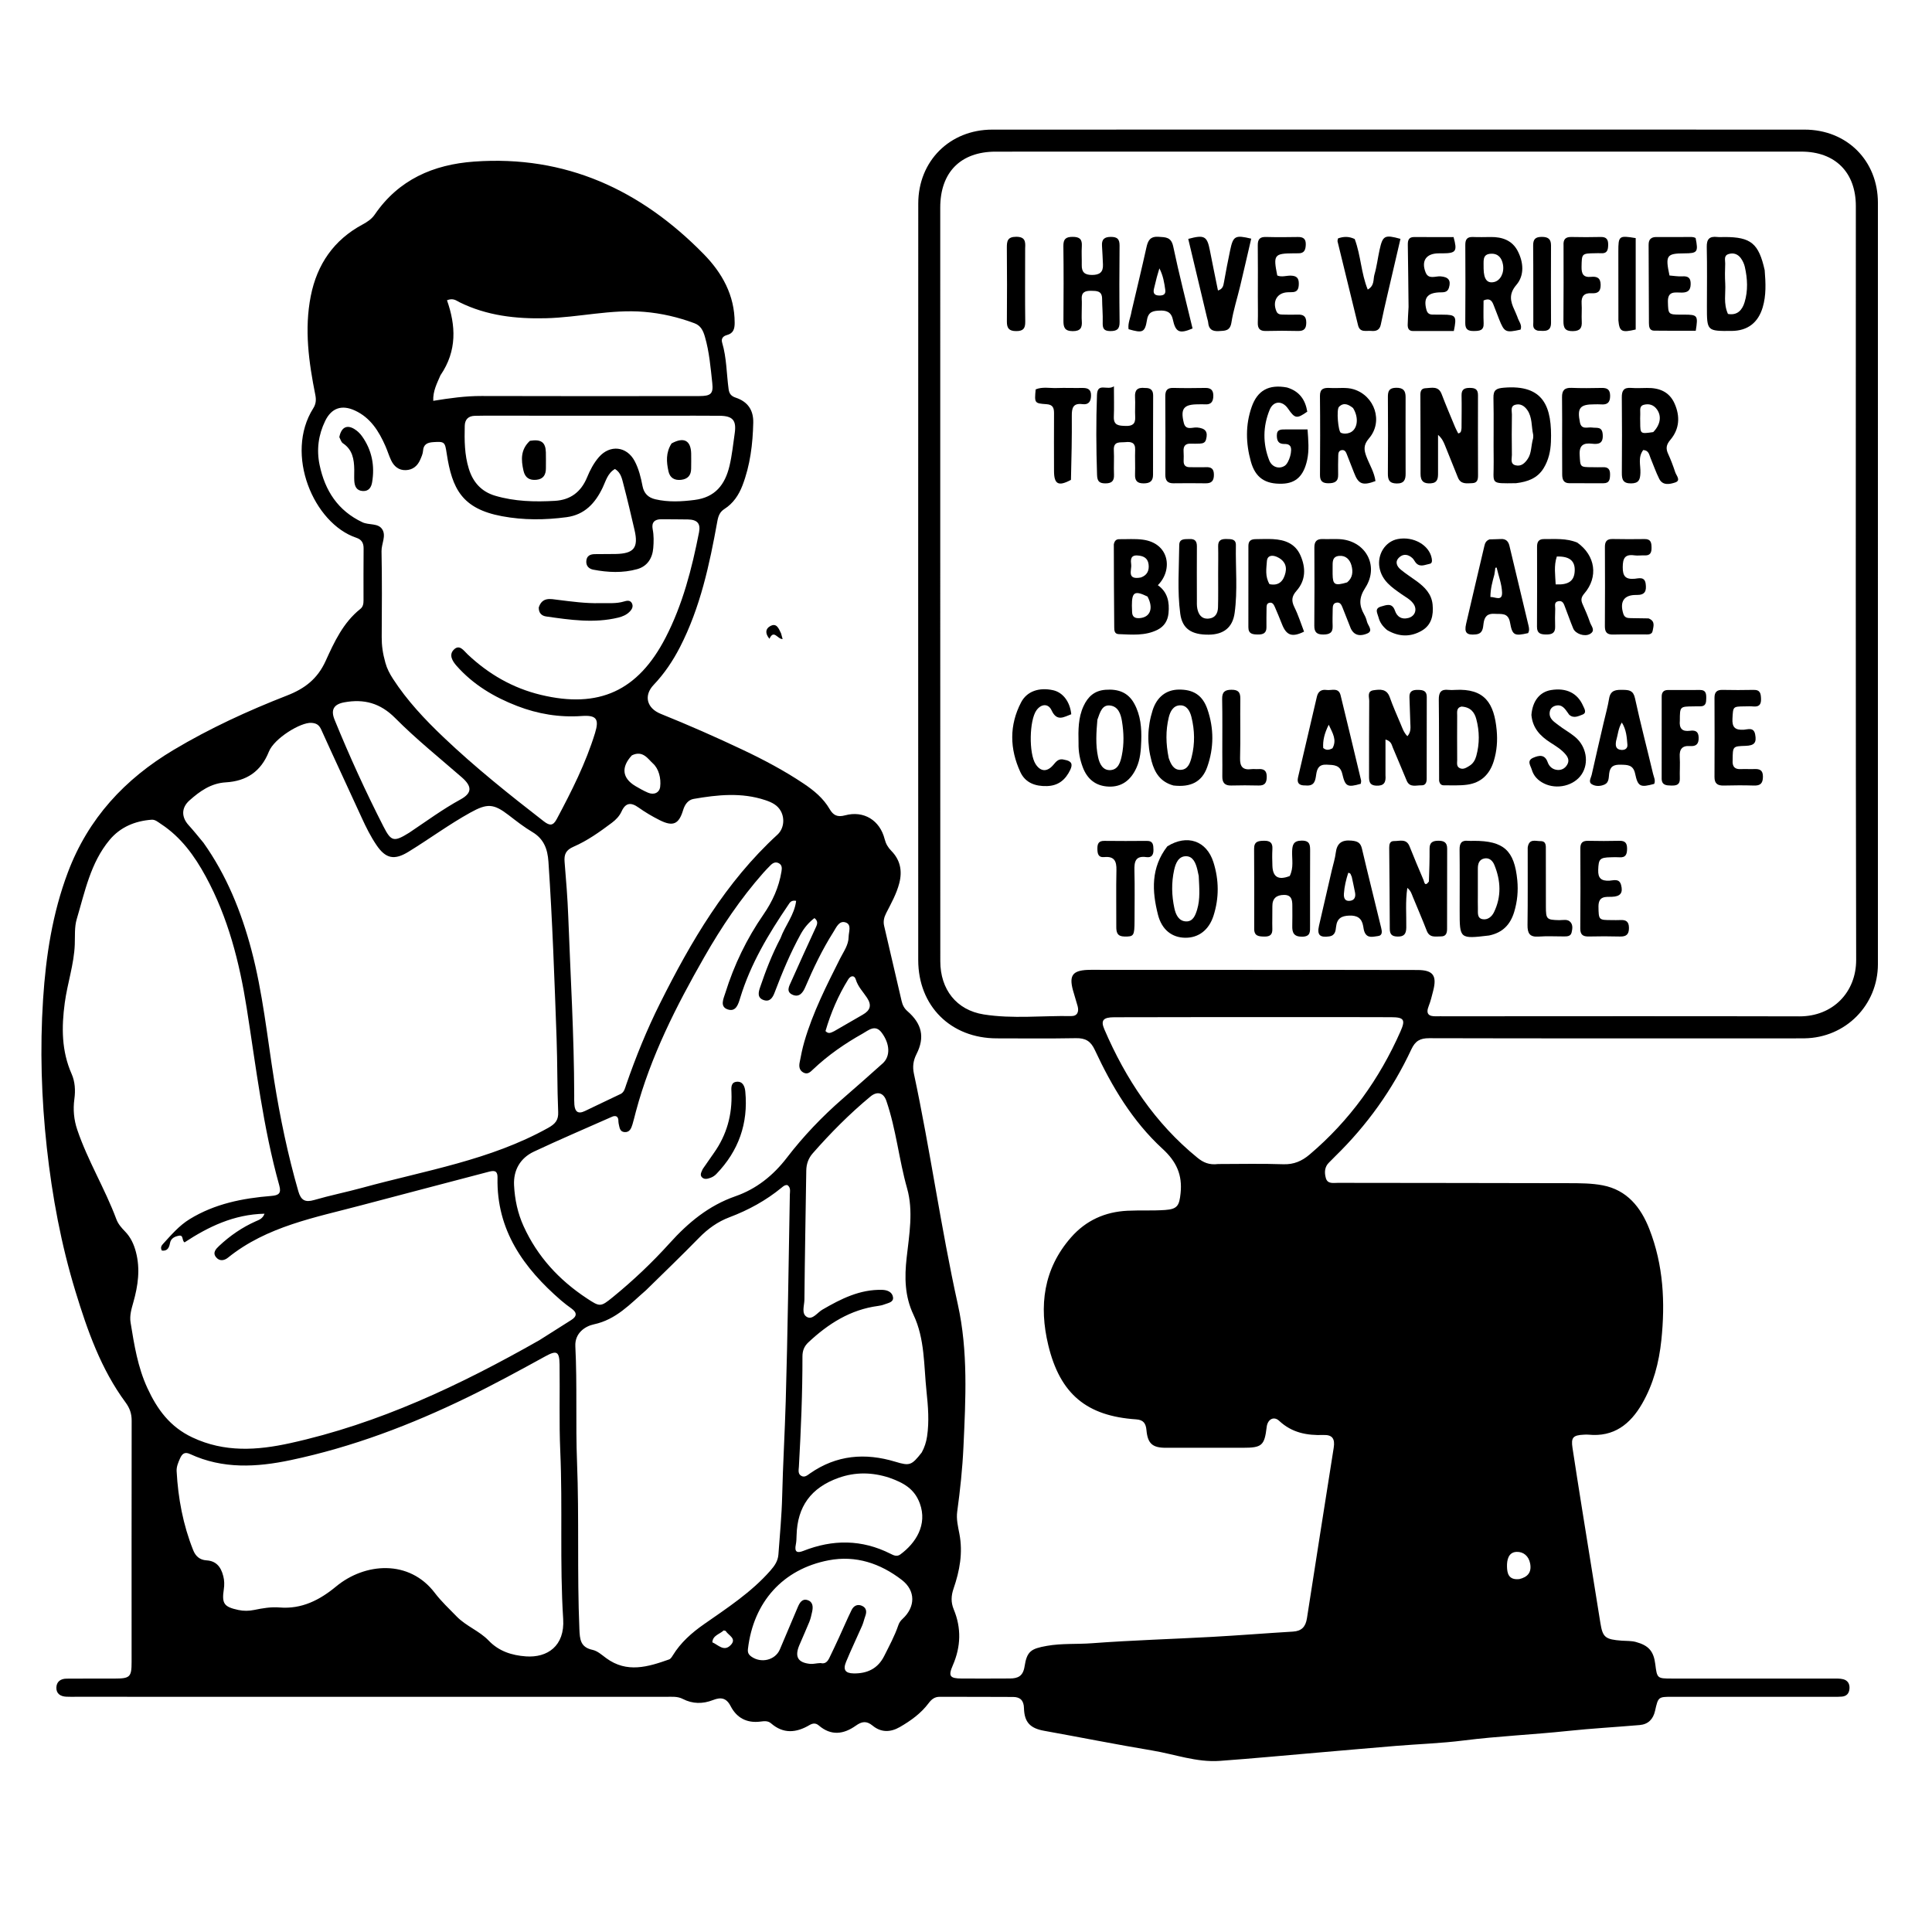 <svg version="1.1" id="Layer_1" xmlns="http://www.w3.org/2000/svg" xmlns:xlink="http://www.w3.org/1999/xlink" x="0px" y="0px"
	 width="100%" viewBox="0 0 1024 1024" enable-background="new 0 0 1024 1024" xml:space="preserve">
<path fill="#000000" opacity="1" stroke="none" 
	d="
M938,550.356 
	C877.504,550.361 817.507,550.419 757.511,550.267 
	C752.673,550.255 750.129,551.703 748.037,556.183 
	C738.076,577.52 724.553,596.408 707.678,612.868 
	C706.605,613.915 705.597,615.03 704.508,616.059 
	C701.989,618.441 701.907,621.471 702.728,624.41 
	C703.635,627.662 706.7,626.934 709.071,626.938 
	C749.901,627.015 790.732,626.991 831.562,627.11 
	C837.537,627.127 843.633,627.128 849.46,628.247 
	C862.369,630.727 869.669,639.87 874.189,651.425 
	C881.631,670.448 882.648,690.243 880.547,710.338 
	C879.306,722.206 876.338,733.589 870.354,743.976 
	C864.097,754.838 855.36,761.741 841.946,760.401 
	C841.122,760.318 840.28,760.373 839.448,760.412 
	C833.727,760.678 832.618,761.912 833.454,767.397 
	C835.079,778.054 836.754,788.704 838.455,799.349 
	C841.699,819.654 844.964,839.956 848.245,860.254 
	C849.475,867.864 850.815,868.947 859.639,869.596 
	C862.12,869.779 864.598,869.61 867.072,870.284 
	C873.765,872.108 876.479,875.116 877.34,882.079 
	C878.264,889.548 878.386,889.665 885.97,889.666 
	C914.468,889.672 942.967,889.665 971.465,889.684 
	C973.292,889.685 975.188,889.583 976.927,890.024 
	C979.283,890.62 980.433,892.418 980.269,894.928 
	C980.105,897.439 978.84,898.993 976.292,899.233 
	C974.638,899.389 972.963,899.354 971.297,899.354 
	C942.966,899.35 914.634,899.333 886.303,899.334 
	C878.915,899.334 878.879,899.391 877.21,906.795 
	C876.222,911.178 873.609,913.925 869.05,914.314 
	C856.305,915.401 843.523,916.11 830.807,917.456 
	C812.465,919.399 794.028,920.177 775.71,922.492 
	C763.857,923.99 751.866,924.377 739.945,925.355 
	C725.881,926.51 711.825,927.77 697.765,928.976 
	C680.697,930.44 663.639,932.06 646.554,933.299 
	C634.245,934.192 622.624,929.779 610.695,927.797 
	C591.551,924.615 572.515,920.789 553.412,917.355 
	C546.1,916.041 542.917,912.914 542.728,905.341 
	C542.626,901.238 540.696,899.451 536.991,899.423 
	C523.993,899.324 510.994,899.393 497.995,899.345 
	C495.351,899.335 493.682,900.733 492.215,902.691 
	C488.139,908.132 482.762,911.999 476.937,915.361 
	C471.912,918.261 466.931,918.281 462.501,914.626 
	C459.255,911.949 456.76,912.392 453.631,914.621 
	C447.156,919.232 440.508,920.133 433.993,914.542 
	C432.343,913.127 430.758,913.308 428.971,914.364 
	C422.025,918.467 415.189,919.072 408.684,913.418 
	C406.953,911.913 404.908,912.244 402.958,912.486 
	C395.804,913.374 390.453,910.496 387.258,904.296 
	C384.945,899.809 382.029,899.449 377.842,901.084 
	C372.5,903.171 367.097,903.162 361.899,900.474 
	C359.068,899.01 356.052,899.35 353.077,899.35 
	C248.75,899.333 144.423,899.334 40.096,899.33 
	C38.43,899.33 36.761,899.368 35.098,899.286 
	C32.039,899.134 29.801,897.693 29.875,894.467 
	C29.947,891.318 32.139,889.744 35.215,889.721 
	C43.714,889.656 52.214,889.689 60.713,889.677 
	C68.887,889.665 69.749,888.881 69.751,880.936 
	C69.758,838.272 69.705,795.608 69.782,752.944 
	C69.788,749.245 68.764,746.318 66.558,743.329 
	C53.49,725.629 46.326,705.186 39.992,684.447 
	C32.404,659.599 27.654,634.124 24.82,608.336 
	C21.943,582.163 21.129,555.852 22.836,529.579 
	C24.325,506.675 27.796,484.095 35.98,462.364 
	C46.744,433.779 66.121,412.923 91.954,397.494 
	C111.168,386.019 131.444,376.702 152.247,368.591 
	C161.534,364.97 168.284,359.811 172.591,350.331 
	C177.155,340.286 181.911,329.941 191.011,322.726 
	C192.451,321.584 192.675,319.936 192.674,318.211 
	C192.667,309.045 192.628,299.878 192.718,290.713 
	C192.747,287.825 191.677,285.966 188.898,285.039 
	C166.212,277.475 150.667,240.69 166.037,216.391 
	C167.443,214.168 167.661,211.977 167.124,209.291 
	C163.665,191.965 161.225,174.521 164.715,156.9 
	C168.035,140.135 176.899,127.183 192.147,118.992 
	C194.693,117.624 196.989,116.104 198.639,113.695 
	C211.319,95.196 229.662,87.203 251.305,85.644 
	C299.82,82.152 339.64,100.66 372.971,134.668 
	C382.703,144.599 389.381,156.447 389.389,171.069 
	C389.39,174.219 388.793,176.638 385.347,177.564 
	C383.362,178.098 382.077,179.345 382.755,181.623 
	C385.146,189.659 385.062,198.036 386.176,206.247 
	C386.508,208.696 387.538,209.966 389.983,210.781 
	C396.17,212.843 399.4,217.207 399.242,224.037 
	C398.98,235.364 397.631,246.584 393.529,257.278 
	C391.579,262.361 388.65,266.778 383.97,269.765 
	C381.507,271.338 380.713,273.466 380.196,276.326 
	C376.048,299.262 371.185,322.003 360.399,342.99 
	C356.639,350.305 352.122,357.027 346.45,362.996 
	C341.098,368.628 342.732,375.342 350.212,378.355 
	C364.89,384.268 379.365,390.641 393.663,397.411 
	C404.808,402.688 415.685,408.451 425.955,415.329 
	C431.423,418.991 436.396,423.084 439.738,428.845 
	C441.651,432.142 443.835,433.243 447.926,432.142 
	C457.806,429.483 466.344,434.752 468.869,444.686 
	C469.518,447.24 470.632,449.143 472.44,450.99 
	C477.137,455.789 478.322,461.531 476.654,468.042 
	C475.186,473.77 472.307,478.841 469.668,484.023 
	C468.549,486.22 468.056,488.362 468.611,490.744 
	C471.701,504.007 474.811,517.265 477.868,530.535 
	C478.368,532.703 479.239,534.443 481.005,535.977 
	C488.618,542.589 490.296,549.75 485.778,558.664 
	C483.983,562.206 483.614,565.44 484.399,569.11 
	C493.075,609.685 498.7,650.833 507.672,691.365 
	C513.184,716.266 511.808,741.659 510.647,766.944 
	C510.12,778.411 508.903,789.804 507.345,801.166 
	C506.788,805.226 507.78,809.169 508.517,813.035 
	C510.424,823.051 508.644,832.574 505.421,841.942 
	C504.109,845.755 503.932,849.229 505.517,853.053 
	C509.606,862.917 509.293,872.802 505.025,882.612 
	C502.509,888.395 503.369,889.623 509.787,889.654 
	C518.286,889.696 526.786,889.674 535.285,889.63 
	C539.528,889.609 542.237,888.389 543.03,883.297 
	C544.296,875.167 546.453,873.845 554.826,872.348 
	C562.747,870.931 570.76,871.551 578.723,870.954 
	C599.942,869.362 621.233,868.751 642.485,867.576 
	C656.76,866.787 671.014,865.644 685.286,864.783 
	C689.913,864.504 692.015,862.213 692.71,857.71 
	C697.367,827.554 702.163,797.418 706.902,767.274 
	C707.63,762.649 706.221,760.409 701.502,760.571 
	C692.662,760.874 684.769,759.404 677.983,753.068 
	C675.113,750.389 671.849,752.309 671.376,756.296 
	C670.204,766.178 668.86,767.353 658.798,767.351 
	C645.132,767.348 631.467,767.371 617.801,767.353 
	C610.801,767.344 608.283,765.08 607.648,758.007 
	C607.337,754.539 606.107,752.552 602.224,752.294 
	C576.053,750.554 561.863,738.972 555.599,712.92 
	C550.619,692.211 552.977,672.559 567.716,655.799 
	C575.624,646.807 585.72,642.297 597.558,641.721 
	C604.21,641.397 610.903,641.782 617.541,641.318 
	C624.133,640.857 625.041,638.92 625.727,632.486 
	C626.767,622.726 623.552,615.664 616.199,608.918 
	C600.279,594.314 589.319,575.919 580.268,556.469 
	C578.078,551.763 575.28,550.166 570.296,550.256 
	C556.301,550.51 542.299,550.371 528.3,550.35 
	C503.938,550.314 486.687,533.237 486.68,508.846 
	C486.641,375.188 486.653,241.53 486.698,107.871 
	C486.706,85.381 503.391,68.706 525.936,68.699 
	C669.427,68.658 812.917,68.664 956.408,68.697 
	C978.895,68.702 995.327,85.131 995.331,107.5 
	C995.35,241.992 995.351,376.483 995.334,510.975 
	C995.331,532.726 978.227,550.015 956.473,550.331 
	C950.483,550.418 944.491,550.352 938,550.356 
M498.353,336.5 
	C498.359,394.162 498.352,451.823 498.379,509.485 
	C498.386,524.376 506.905,535.373 521.384,537.672 
	C536.731,540.109 552.296,538.276 567.762,538.539 
	C571.035,538.595 571.95,536.226 571.169,533.29 
	C570.4,530.4 569.406,527.57 568.64,524.679 
	C566.622,517.069 568.533,514.446 576.305,514.072 
	C577.801,514.001 579.304,514.033 580.803,514.034 
	C610.801,514.042 640.799,514.054 670.797,514.064 
	C697.629,514.073 724.46,514.025 751.291,514.118 
	C759.587,514.146 761.691,517.075 759.626,525.11 
	C758.923,527.846 758.276,530.626 757.237,533.24 
	C755.569,537.441 757.297,538.778 761.257,538.654 
	C762.755,538.607 764.256,538.653 765.756,538.653 
	C828.419,538.644 891.081,538.532 953.743,538.693 
	C971.4,538.738 983.843,525.956 983.804,508.711 
	C983.506,375.554 983.623,242.396 983.635,109.239 
	C983.636,91.364 972.711,80.357 954.701,80.357 
	C812.377,80.354 670.054,80.361 527.73,80.378 
	C509.155,80.381 498.348,91.314 498.348,110.015 
	C498.348,185.177 498.351,260.338 498.353,336.5 
M285.87,710.333 
	C291.497,706.77 297.119,703.197 302.754,699.647 
	C305.895,697.667 305.889,695.688 302.899,693.539 
	C301.007,692.18 299.134,690.777 297.374,689.253 
	C277.514,672.061 263.111,652.02 263.695,624.24 
	C263.788,619.844 261.348,620.446 258.417,621.222 
	C236.221,627.099 213.987,632.832 191.802,638.746 
	C167.094,645.332 141.568,649.862 120.818,666.599 
	C118.876,668.166 116.341,668.607 114.531,666.373 
	C112.542,663.918 114.412,661.989 116.129,660.376 
	C121.875,654.977 128.289,650.555 135.517,647.329 
	C137.198,646.58 139.188,646.026 140.205,643.292 
	C123.902,643.654 110.457,650.192 97.809,658.486 
	C96.24,657.437 97.436,654.42 94.776,654.961 
	C92.612,655.401 90.579,656.295 90.103,658.855 
	C89.638,661.357 88.693,663.208 85.794,662.827 
	C84.926,661.272 85.547,660.233 86.334,659.374 
	C90.711,654.594 94.872,649.64 100.535,646.165 
	C113.838,638 128.599,635.092 143.818,633.867 
	C147.72,633.552 149.197,632.51 148.025,628.315 
	C139.409,597.487 135.729,565.733 130.747,534.235 
	C126.898,509.904 120.888,486.322 109.042,464.536 
	C103.098,453.602 95.912,443.662 85.28,436.707 
	C83.759,435.712 82.261,434.327 80.353,434.469 
	C71.519,435.127 63.738,438.364 58.026,445.246 
	C47.963,457.37 45.004,472.605 40.67,487.143 
	C39.418,491.342 39.801,496.058 39.635,500.544 
	C39.246,511.109 35.728,521.122 34.326,531.524 
	C32.584,544.452 32.565,556.982 37.97,569.223 
	C39.766,573.291 40.047,577.922 39.423,582.472 
	C38.665,588.005 39.139,593.432 40.933,598.741 
	C46.487,615.171 55.651,630.023 61.683,646.244 
	C62.63,648.789 64.424,650.793 66.292,652.716 
	C69.273,655.787 70.963,659.467 72.048,663.61 
	C74.419,672.656 73.148,681.472 70.686,690.195 
	C69.679,693.764 68.609,697.266 69.212,700.976 
	C71.134,712.802 72.988,724.574 78.105,735.675 
	C83.354,747.06 90.108,756.283 101.974,761.874 
	C119.028,769.908 136.284,768.75 153.738,764.912 
	C200.739,754.578 243.686,734.303 285.87,710.333 
M107.856,446.696 
	C120.079,463.901 127.858,483.151 133.227,503.371 
	C139.25,526.055 141.604,549.434 145.295,572.55 
	C148.471,592.444 152.555,612.098 158.14,631.458 
	C159.499,636.171 161.747,637.419 166.504,636.035 
	C174.957,633.574 183.621,631.846 192.117,629.519 
	C225.391,620.402 259.828,614.929 290.561,597.789 
	C294.328,595.689 296.025,593.651 295.847,589.43 
	C295.299,576.461 295.472,563.48 295.007,550.495 
	C293.889,519.226 292.799,487.965 290.687,456.742 
	C290.233,450.026 288.278,444.615 282.126,440.974 
	C277.706,438.358 273.628,435.131 269.541,431.991 
	C261.596,425.886 258.2,425.767 249.356,430.657 
	C237.967,436.955 227.518,444.707 216.446,451.488 
	C209.02,456.035 204.452,455.165 199.557,447.937 
	C196.47,443.38 194.016,438.471 191.73,433.457 
	C184.616,417.862 177.311,402.354 170.268,386.728 
	C169.131,384.204 167.699,383.31 165.065,383.129 
	C159.372,382.737 145.318,391.363 142.523,398.37 
	C138.289,408.982 130.614,414.019 119.658,414.664 
	C111.807,415.127 105.904,419.355 100.395,424.268 
	C96.041,428.151 96.109,433.122 99.987,437.376 
	C102.564,440.203 104.96,443.194 107.856,446.696 
M342.367,683.879 
	C333.998,691.109 326.623,699.394 314.774,701.926 
	C310.165,702.91 304.587,706.54 304.942,713.556 
	C305.978,734.024 305.031,754.516 305.84,775.004 
	C307.003,804.451 305.841,833.949 307.087,863.415 
	C307.32,868.924 307.598,873.079 314.088,874.472 
	C316.69,875.031 319.026,877.178 321.301,878.85 
	C332.277,886.919 343.467,883.484 354.647,879.529 
	C355.461,879.241 356.109,878.199 356.615,877.372 
	C360.795,870.546 366.662,865.387 373.114,860.877 
	C385.494,852.222 398.157,843.996 408.294,832.483 
	C410.651,829.807 412.326,827.302 412.574,823.903 
	C413.322,813.613 414.322,803.324 414.568,793.019 
	C414.968,776.204 415.97,759.415 416.456,742.614 
	C417.512,706.155 417.975,669.678 418.631,633.208 
	C418.662,631.484 419.243,629.485 417.36,628.135 
	C416.059,627.956 415.168,628.742 414.272,629.479 
	C405.952,636.318 396.643,641.389 386.586,645.187 
	C380.424,647.515 375.222,651.242 370.582,655.987 
	C361.501,665.273 352.153,674.3 342.367,683.879 
M204.249,351.23 
	C205.083,354.319 206.551,357.107 208.278,359.776 
	C215.753,371.328 225.131,381.281 235.022,390.699 
	C251.804,406.679 269.905,421.121 288.214,435.312 
	C291.455,437.824 293.19,437.674 295.098,434.099 
	C302.949,419.394 310.451,404.54 315.378,388.541 
	C317.673,381.088 316.139,378.946 308.338,379.496 
	C296.492,380.332 285.104,378.435 274.118,374.198 
	C261.86,369.47 250.762,362.855 241.961,352.865 
	C239.758,350.364 237.837,347.118 240.461,344.406 
	C243.531,341.231 245.752,344.84 247.812,346.784 
	C258.937,357.276 271.712,364.699 286.675,368.295 
	C317.438,375.687 338.149,366.212 352.732,338.034 
	C361.855,320.408 366.704,301.432 370.503,282.131 
	C371.433,277.406 369.499,275.399 364.526,275.316 
	C359.862,275.237 355.197,275.249 350.533,275.211 
	C346.907,275.181 345.233,276.939 345.937,280.528 
	C346.588,283.848 346.507,287.192 346.239,290.485 
	C345.795,295.913 343.064,300.168 337.71,301.66 
	C330.062,303.79 322.207,303.421 314.456,301.94 
	C312.19,301.507 310.559,299.998 310.755,297.338 
	C310.96,294.57 312.832,293.742 315.234,293.701 
	C318.898,293.637 322.565,293.689 326.23,293.625 
	C336.006,293.454 338.505,290.328 336.31,280.875 
	C334.432,272.787 332.542,264.698 330.434,256.667 
	C329.661,253.721 329.088,250.458 325.938,248.566 
	C322.04,250.819 321.107,254.919 319.44,258.416 
	C315.488,266.706 309.883,272.843 300.278,274.119 
	C288.838,275.64 277.472,275.739 266.02,273.594 
	C244.813,269.62 239.62,259 236.77,240.442 
	C235.832,234.332 235.76,233.906 229.561,234.346 
	C226.585,234.557 224.456,235.431 224.218,238.95 
	C224.109,240.552 223.371,242.155 222.714,243.669 
	C221.274,246.994 218.742,249.069 215.058,249.185 
	C211.304,249.302 208.798,247.148 207.275,243.911 
	C206.144,241.507 205.38,238.933 204.311,236.497 
	C200.829,228.566 196.377,221.397 188.121,217.591 
	C181.131,214.369 175.676,216.23 172.33,223.146 
	C168.758,230.528 167.698,238.333 169.393,246.434 
	C172.249,260.079 179.116,270.699 192.09,276.812 
	C195.518,278.427 200.375,277.139 202.567,280.5 
	C204.838,283.98 202.14,288.203 202.218,292.184 
	C202.516,307.34 202.409,322.507 202.314,337.669 
	C202.286,342.044 202.848,346.277 204.249,351.23 
M118.354,835.425 
	C118.945,837.718 118.973,840.013 118.623,842.362 
	C117.484,849.995 118.737,851.678 126.329,853.317 
	C129.163,853.929 131.944,853.875 134.755,853.297 
	C139.173,852.389 143.635,851.615 148.149,851.99 
	C159.918,852.967 169.447,848.06 178.146,840.86 
	C193.399,828.238 216.896,826.403 230.46,844.283 
	C233.832,848.729 238.03,852.638 241.958,856.688 
	C247.067,861.956 254.054,864.36 259.033,869.576 
	C264.394,875.191 271.277,877.394 278.8,877.922 
	C290.075,878.712 299.408,872.456 298.497,858.12 
	C296.616,828.52 298.249,798.835 296.956,769.198 
	C296.288,753.892 296.802,738.539 296.583,723.21 
	C296.482,716.199 295.021,715.586 289,718.895 
	C275.43,726.353 261.839,733.762 247.906,740.546 
	C217.86,755.175 186.821,766.987 154.057,773.892 
	C136.051,777.686 118.095,778.72 100.771,770.683 
	C97.856,769.331 96.509,770.537 95.398,773.045 
	C94.44,775.206 93.493,777.42 93.618,779.756 
	C94.392,794.148 97.03,808.175 102.389,821.609 
	C103.644,824.752 105.801,826.803 109.476,827.024 
	C114.248,827.311 117.037,830.081 118.354,835.425 
M413.69,497.268 
	C416.093,490.599 421.097,484.903 421.971,477.462 
	C419.205,476.979 418.563,478.512 417.749,479.708 
	C407.325,495.036 397.846,510.848 392.372,528.748 
	C391.358,532.062 390.19,536.519 385.692,535.008 
	C381.342,533.548 383.518,529.226 384.425,526.321 
	C389.067,511.45 395.764,497.548 404.65,484.702 
	C409.43,477.791 412.856,470.251 414.207,461.86 
	C414.494,460.078 414.535,458.449 412.76,457.515 
	C411.006,456.591 409.542,457.42 408.297,458.699 
	C407.019,460.012 405.724,461.312 404.513,462.686 
	C392.459,476.361 382.349,491.396 373.318,507.198 
	C358.415,533.274 344.849,559.934 337.034,589.145 
	C336.432,591.392 335.915,593.665 335.239,595.89 
	C334.596,598.008 333.76,600.238 331.011,600.032 
	C328.386,599.834 328.376,597.414 327.901,595.536 
	C327.586,594.293 328.107,592.829 326.892,591.82 
	C325.888,591.254 324.935,591.656 324.03,592.057 
	C310.336,598.125 296.555,604.011 282.999,610.374 
	C275.703,613.799 272.06,620.229 272.461,628.218 
	C272.835,635.684 274.376,643.023 277.534,649.953 
	C284.866,666.048 296.347,678.46 310.987,688.121 
	C317.979,692.735 318.277,692.839 324.872,687.458 
	C335.598,678.706 345.655,669.188 354.918,658.921 
	C364.77,648.001 375.616,638.975 389.839,634.02 
	C400.848,630.185 409.807,623.064 417.043,613.631 
	C425.771,602.253 435.678,591.889 446.512,582.444 
	C453.666,576.207 460.819,569.965 467.863,563.604 
	C471.978,559.889 471.766,553.308 467.312,547.338 
	C463.884,542.743 460.345,546.076 457.23,547.823 
	C447.766,553.132 438.872,559.284 430.965,566.782 
	C429.52,568.153 428.066,569.726 425.752,568.437 
	C423.626,567.252 423.437,565.213 423.813,563.206 
	C424.515,559.454 425.275,555.693 426.34,552.032 
	C430.83,536.597 438.087,522.345 445.265,508.053 
	C447.112,504.377 449.76,500.887 449.79,496.562 
	C449.809,493.919 451.53,490.082 448.243,488.927 
	C444.778,487.71 443.287,491.509 441.733,493.96 
	C435.833,503.267 431.096,513.171 426.769,523.294 
	C425.646,525.92 423.784,528.693 420.341,527.351 
	C416.318,525.783 418.296,522.627 419.382,520.175 
	C423.675,510.48 428.12,500.851 432.544,491.214 
	C433.3,489.568 433.592,488.097 431.667,486.609 
	C428.64,488.923 426.247,491.746 424.402,495.09 
	C418.92,505.031 414.579,515.476 410.564,526.073 
	C409.573,528.688 408.092,531.217 404.726,530.043 
	C401.232,528.824 401.991,525.865 402.866,523.294 
	C405.818,514.621 409.067,506.063 413.69,497.268 
M488.54,769.838 
	C490.006,767.182 490.923,764.317 491.367,761.346 
	C492.558,753.375 491.911,745.423 491.069,737.456 
	C489.62,723.76 490.23,709.627 484.161,696.847 
	C479.488,687.006 479.38,676.986 480.544,666.593 
	C481.914,654.353 484.174,641.839 480.781,629.858 
	C476.435,614.512 474.969,598.536 469.766,583.428 
	C468.311,579.204 465.008,578.145 461.328,581.196 
	C450.279,590.353 440.21,600.522 430.75,611.298 
	C428.475,613.89 427.391,616.953 427.34,620.441 
	C427.01,643.246 426.566,666.049 426.357,688.854 
	C426.328,692.001 424.556,696.401 427.813,698.087 
	C430.737,699.599 433.223,695.687 435.872,694.147 
	C445.735,688.414 455.786,683.311 467.637,683.649 
	C470.354,683.727 472.943,684.838 473.32,687.564 
	C473.694,690.27 470.725,690.579 468.792,691.346 
	C467.72,691.771 466.551,692.023 465.403,692.175 
	C450.727,694.115 438.981,701.612 428.441,711.486 
	C426.201,713.584 425.311,715.959 425.315,719.003 
	C425.341,738.475 424.519,757.923 423.431,777.363 
	C423.333,779.098 422.752,781.262 424.819,782.308 
	C426.578,783.198 427.998,781.861 429.343,780.925 
	C443.377,771.157 458.543,769.904 474.581,774.762 
	C482.188,777.067 483.17,776.69 488.54,769.838 
M329.206,579.698 
	C330.925,578.619 331.271,576.738 331.86,575.032 
	C336.975,560.225 342.844,545.744 349.864,531.72 
	C366.272,498.938 384.622,467.538 412.03,442.411 
	C415.413,439.31 416.036,434.072 413.933,430.052 
	C412.162,426.668 408.987,425.216 405.626,424.094 
	C393.041,419.893 380.311,421.237 367.635,423.44 
	C364.759,423.939 362.973,426.355 362.09,429.3 
	C359.82,436.867 356.739,438.267 349.605,434.681 
	C345.75,432.743 341.983,430.533 338.474,428.028 
	C334.451,425.156 331.601,425.351 329.445,430.081 
	C328.321,432.548 326.435,434.496 324.286,436.106 
	C317.877,440.91 311.313,445.599 303.976,448.783 
	C299.952,450.529 298.913,452.812 299.243,456.793 
	C300.04,466.405 300.821,476.029 301.18,485.664 
	C302.358,517.278 304.293,548.867 304.343,580.519 
	C304.345,582.185 304.292,583.859 304.431,585.515 
	C304.741,589.194 306.352,590.652 310.062,588.842 
	C316.197,585.849 322.399,582.992 329.206,579.698 
M645.66,616.96 
	C657.157,616.958 668.664,616.672 680.147,617.073 
	C685.771,617.269 690.013,615.408 694.15,611.901 
	C715.383,593.896 731.15,571.9 742.347,546.528 
	C745.006,540.503 744.125,539.166 737.488,539.14 
	C718.826,539.067 700.164,539.071 681.502,539.077 
	C651.176,539.085 620.849,539.092 590.523,539.164 
	C584.681,539.177 583.305,540.842 585.323,545.539 
	C596.663,571.926 612.161,595.314 634.673,613.634 
	C637.68,616.081 640.796,617.575 645.66,616.96 
M233.44,198.923 
	C231.65,203.136 229.406,207.231 229.63,212.449 
	C238.372,211.021 246.699,209.863 255.188,209.891 
	C293.685,210.018 332.183,209.963 370.681,209.921 
	C376.773,209.914 378.14,208.659 377.526,203.061 
	C376.621,194.816 375.957,186.511 373.618,178.484 
	C372.709,175.367 371.496,172.602 368.072,171.325 
	C359.457,168.112 350.625,166.055 341.439,165.288 
	C323.847,163.82 306.667,168.265 289.21,168.677 
	C273.39,169.05 257.997,167.326 243.577,160.202 
	C241.861,159.354 240.269,157.801 236.913,159.14 
	C241.59,172.442 242.391,185.865 233.44,198.923 
M353.5,220.345 
	C323.035,220.335 292.571,220.323 262.106,220.318 
	C258.61,220.318 255.112,220.282 251.619,220.392 
	C248.255,220.498 246.399,222.288 246.321,225.716 
	C246.146,233.37 246.172,240.985 248.48,248.429 
	C250.719,255.649 255.169,260.602 262.47,262.76 
	C272.818,265.818 283.44,266.069 294.098,265.46 
	C302.384,264.986 307.988,260.713 311.155,253.02 
	C312.738,249.175 314.679,245.451 317.429,242.282 
	C323.291,235.524 332.215,236.512 336.385,244.388 
	C338.579,248.531 339.676,253.072 340.555,257.645 
	C341.301,261.526 343.577,263.762 347.379,264.639 
	C354.287,266.234 361.171,265.862 368.152,264.979 
	C379.035,263.603 384.279,256.95 386.66,246.897 
	C388.006,241.212 388.569,235.448 389.406,229.707 
	C390.407,222.845 388.452,220.452 381.469,220.372 
	C372.48,220.269 363.49,220.346 353.5,220.345 
M434.94,881.457 
	C437.422,882.098 438.671,880.591 439.596,878.685 
	C441.34,875.094 443.041,871.482 444.711,867.856 
	C446.935,863.025 449.017,858.125 451.354,853.35 
	C452.397,851.217 454.359,850.061 456.758,851.072 
	C459.202,852.102 459.508,854.137 458.646,856.498 
	C458.021,858.21 457.653,860.027 456.926,861.69 
	C454.128,868.089 451.079,874.382 448.425,880.838 
	C446.696,885.041 448.042,886.879 452.462,886.947 
	C459.663,887.057 465.3,884.41 468.66,877.681 
	C471.334,872.326 474.209,867.069 476.141,861.379 
	C476.581,860.084 477.303,859.031 478.318,858.101 
	C485.252,851.75 485.403,843.113 477.985,837.398 
	C466.596,828.624 453.589,824.222 439.169,826.992 
	C414.936,831.646 399.339,849.12 396.433,873.921 
	C396.215,875.785 396.636,876.894 398.262,878.05 
	C403.384,881.688 410.854,879.977 413.33,874.26 
	C416.571,866.781 419.627,859.222 422.867,851.743 
	C423.801,849.587 425.119,847.171 427.987,848.081 
	C430.959,849.025 431.012,851.72 430.432,854.329 
	C430.038,856.106 429.656,857.916 428.977,859.594 
	C427.294,863.754 425.406,867.831 423.669,871.971 
	C421.095,878.108 422.858,881.225 429.412,881.894 
	C430.992,882.055 432.641,881.536 434.94,881.457 
M216.865,441.368 
	C225.848,435.374 234.538,428.944 244.05,423.743 
	C250.287,420.332 250.296,416.82 244.753,411.99 
	C232.886,401.652 220.553,391.763 209.492,380.617 
	C201.536,372.602 192.911,370.344 182.479,372.247 
	C176.868,373.27 175.194,376.237 177.344,381.501 
	C185.202,400.744 193.821,419.647 203.285,438.152 
	C207.341,446.083 208.808,446.366 216.865,441.368 
M471.288,783.203 
	C462.323,780.292 453.36,780.112 444.426,783.302 
	C429.861,788.503 422.603,798.49 422.205,813.752 
	C422.162,815.408 422.117,817.093 421.789,818.707 
	C421.041,822.401 422.287,823.386 425.751,822.017 
	C441.386,815.837 456.813,815.857 472.016,823.543 
	C473.578,824.333 475.351,825.239 477.185,823.895 
	C485.336,817.921 491.691,808.133 487.508,796.801 
	C484.642,789.039 478.9,785.905 471.288,783.203 
M442.147,546.543 
	C447.181,543.633 452.206,540.707 457.252,537.818 
	C461.329,535.483 462.118,532.788 459.554,528.865 
	C457.485,525.7 454.759,523.042 453.604,519.195 
	C452.867,516.738 450.862,517.029 449.567,519.114 
	C444.208,527.739 440.306,536.99 437.53,546.493 
	C439.109,548.139 440.311,547.428 442.147,546.543 
M334.878,400.375 
	C329.099,406.655 329.753,412.429 336.788,416.634 
	C338.92,417.909 341.113,419.12 343.386,420.112 
	C346.647,421.536 349.524,420.139 349.905,417.013 
	C350.452,412.533 349.155,407.392 346.031,404.612 
	C343.496,402.355 340.723,397.452 334.878,400.375 
M805.291,836.945 
	C809.599,835.909 811.873,833.481 811.026,828.781 
	C810.298,824.74 807.463,822.412 803.869,822.526 
	C799.39,822.667 798.655,826.998 798.741,830.341 
	C798.823,833.522 799.341,837.616 805.291,836.945 
M377.551,870.46 
	C380.656,871.799 383.663,875.572 387.193,872.017 
	C390.732,868.454 386.1,866.842 384.68,864.512 
	C384.558,864.312 384.095,864.32 383.562,864.165 
	C381.439,866.192 377.791,866.731 377.551,870.46 
z"/>
<path fill="#000000" opacity="1" stroke="none" 
	d="
M413.974,335.687 
	C414.283,336.77 414.489,337.542 414.803,338.719 
	C412.139,338.854 410.169,333.385 407.822,338.573 
	C405.352,335.608 405.782,333.208 408.222,331.863 
	C411.609,329.996 412.696,333.025 413.974,335.687 
z"/>
<path fill="#000000" opacity="1" stroke="none" 
	d="
M757.349,467.222 
	C757.55,461.243 757.752,455.59 757.698,449.938 
	C757.666,446.63 759.192,445.64 762.277,445.611 
	C765.322,445.583 767.035,446.487 767.027,449.785 
	C766.99,463.932 767.013,478.079 766.981,492.227 
	C766.976,494.353 766.562,496.339 763.785,496.315 
	C760.9,496.29 757.724,497.227 756.211,493.324 
	C753.87,487.281 751.288,481.331 748.825,475.334 
	C748.204,473.824 747.834,472.183 745.91,470.6 
	C744.825,477.88 745.458,484.775 745.359,491.616 
	C745.311,494.943 744.24,496.49 740.703,496.399 
	C737.723,496.323 736.617,495.214 736.613,492.225 
	C736.591,477.915 736.41,463.606 736.311,449.296 
	C736.299,447.538 736.628,445.741 738.875,445.776 
	C741.836,445.821 745.374,444.356 747.049,448.49 
	C749.483,454.497 751.923,460.505 754.509,466.448 
	C754.878,467.296 755.108,470.321 757.349,467.222 
z"/>
<path fill="#000000" opacity="1" stroke="none" 
	d="
M734.335,410.865 
	C734.677,414.859 733.423,416.561 729.564,416.418 
	C725.573,416.271 725.611,413.82 725.619,410.987 
	C725.659,397.823 725.585,384.659 725.71,371.496 
	C725.73,369.457 724.439,366.357 728.001,365.846 
	C731.465,365.35 734.987,364.98 736.596,369.538 
	C738.311,374.398 740.425,379.118 742.431,383.872 
	C743.313,385.963 743.996,388.202 745.949,390.206 
	C748.068,387.82 747.548,385.299 747.489,382.923 
	C747.378,378.429 747.181,373.937 747.033,369.444 
	C746.929,366.259 748.835,365.601 751.563,365.649 
	C754.176,365.695 756.225,366.082 756.218,369.361 
	C756.185,383.857 756.194,398.353 756.174,412.85 
	C756.172,414.704 755.55,416.312 753.412,416.242 
	C750.611,416.149 747.196,417.61 745.573,413.761 
	C743.116,407.935 740.728,402.078 738.229,396.27 
	C737.608,394.828 737.523,392.93 734.337,391.95 
	C734.337,398.338 734.337,404.359 734.335,410.865 
z"/>
<path fill="#000000" opacity="1" stroke="none" 
	d="
M774.642,226.92 
	C774.669,220.87 774.778,215.204 774.658,209.544 
	C774.592,206.376 776.167,205.588 778.972,205.593 
	C781.702,205.599 783.381,206.182 783.365,209.433 
	C783.294,223.592 783.362,237.751 783.387,251.91 
	C783.391,254.07 783.105,255.984 780.319,256.081 
	C777.341,256.184 774.192,256.802 772.709,253.056 
	C770.443,247.333 768.13,241.63 765.814,235.928 
	C765.067,234.091 764.245,232.284 762.194,230.489 
	C762.194,237.27 762.194,244.05 762.194,250.831 
	C762.194,253.474 761.997,255.886 758.468,256.171 
	C754.723,256.473 752.9,255.122 752.916,251.138 
	C752.97,237.646 752.845,224.153 752.834,210.661 
	C752.832,208.544 752.491,205.895 755.634,205.762 
	C758.773,205.629 762.399,204.418 764.089,208.855 
	C766.338,214.762 768.825,220.578 771.244,226.419 
	C771.728,227.587 772.368,228.69 772.889,229.73 
	C774.583,229.366 774.445,228.242 774.642,226.92 
z"/>
<path fill="#000000" opacity="1" stroke="none" 
	d="
M590.349,288.502 
	C590.744,286.522 591.716,285.769 593.246,285.784 
	C597.404,285.824 601.617,285.485 605.71,286.031 
	C619.848,287.918 621.777,302.095 613.68,310.162 
	C618.89,313.809 619.925,319.141 619.332,325.059 
	C618.935,329.023 617.036,332.019 613.52,333.791 
	C606.971,337.093 599.899,336.362 592.927,336.1 
	C590.628,336.013 590.58,334.081 590.567,332.394 
	C590.449,317.912 590.359,303.429 590.349,288.502 
M608.202,316.176 
	C601.42,312.883 599.916,313.75 599.927,320.961 
	C599.928,322.117 599.995,323.273 600.033,324.429 
	C600.118,327.03 601.637,327.782 603.998,327.62 
	C609.539,327.241 611.591,322.533 608.202,316.176 
M604.71,306.069 
	C608.058,304.874 609.206,302.343 608.763,299.031 
	C608.3,295.567 605.77,294.565 602.716,294.406 
	C598.99,294.212 599.3,297.171 599.553,299.233 
	C599.907,302.129 597.029,307.531 604.71,306.069 
z"/>
<path fill="#000000" opacity="1" stroke="none" 
	d="
M715.934,333.078 
	C714.385,329.15 712.999,325.587 711.577,322.04 
	C711.01,320.625 710.362,319.115 708.458,319.397 
	C706.522,319.683 706.375,321.288 706.357,322.841 
	C706.322,325.838 706.204,328.839 706.328,331.829 
	C706.48,335.466 704.545,336.295 701.345,336.309 
	C697.981,336.322 696.578,335.115 696.61,331.62 
	C696.736,317.804 696.714,303.985 696.641,290.168 
	C696.624,286.978 697.922,285.594 701.094,285.706 
	C703.92,285.807 706.757,285.627 709.583,285.735 
	C723.617,286.27 731.281,299.741 723.607,311.573 
	C720.225,316.788 720.293,320.813 723.018,325.658 
	C723.665,326.808 724.205,328.079 724.482,329.361 
	C724.95,331.523 728.075,334.296 724.711,335.751 
	C721.961,336.941 718.04,337.584 715.934,333.078 
M713.999,308.683 
	C717.016,306.228 717.211,302.908 716.281,299.606 
	C715.411,296.517 713.234,294.296 709.726,294.637 
	C705.965,295.003 706.339,298.071 706.312,300.734 
	C706.3,301.895 706.298,303.058 706.313,304.219 
	C706.388,309.932 707.388,310.627 713.999,308.683 
z"/>
<path fill="#000000" opacity="1" stroke="none" 
	d="
M665.209,285.762 
	C668.686,285.731 671.693,285.586 674.683,285.748 
	C681.011,286.092 686.509,288.083 689.278,294.392 
	C692.168,300.978 692.104,307.553 687.218,313.089 
	C684.538,316.125 684.388,318.471 686.099,321.915 
	C688.149,326.042 689.525,330.503 691.178,334.781 
	C684.795,337.919 681.809,336.809 679.459,330.792 
	C678.249,327.693 676.96,324.624 675.634,321.572 
	C675.094,320.328 674.336,319.059 672.669,319.527 
	C671.257,319.924 671.31,321.272 671.294,322.43 
	C671.249,325.761 671.199,329.094 671.247,332.426 
	C671.293,335.603 669.429,336.343 666.722,336.299 
	C664.047,336.255 661.655,336.111 661.666,332.452 
	C661.709,318.123 661.686,303.794 661.677,289.465 
	C661.676,287.37 662.335,285.869 665.209,285.762 
M672.846,309.609 
	C677.938,310.699 680.36,307.809 681.348,303.474 
	C682.246,299.533 680.299,296.667 676.713,295.125 
	C674.31,294.091 671.691,294.289 671.472,297.495 
	C671.207,301.381 670.422,305.405 672.846,309.609 
z"/>
<path fill="#000000" opacity="1" stroke="none" 
	d="
M870.952,238.52 
	C868.011,242.378 869.612,246.626 869.455,250.636 
	C869.315,254.229 868.628,256.181 864.472,256.21 
	C860.21,256.24 859.579,254.121 859.609,250.593 
	C859.718,237.271 859.736,223.947 859.593,210.626 
	C859.554,207.059 860.614,205.331 864.401,205.598 
	C867.218,205.797 870.061,205.673 872.892,205.626 
	C879.399,205.516 884.745,207.578 887.55,213.874 
	C890.566,220.642 890.191,227.354 885.365,233.066 
	C883.169,235.665 882.797,237.645 884.14,240.551 
	C885.602,243.714 886.822,247.004 887.915,250.315 
	C888.506,252.103 891.081,254.67 887.841,255.734 
	C885.115,256.629 881.298,257.52 879.425,253.799 
	C877.635,250.246 876.358,246.437 874.811,242.758 
	C874.069,240.994 873.916,238.709 870.952,238.52 
M876.253,229.014 
	C880.025,225.137 880.764,220.663 878.282,217.089 
	C876.549,214.594 874.11,213.832 871.34,214.527 
	C868.645,215.203 869.497,217.65 869.37,219.507 
	C869.269,220.986 869.344,222.478 869.351,223.964 
	C869.383,229.999 869.407,230.019 876.253,229.014 
z"/>
<path fill="#000000" opacity="1" stroke="none" 
	d="
M835.972,287.575 
	C845.664,294.442 847.235,305.848 839.719,314.572 
	C837.975,316.595 837.825,318.08 838.827,320.277 
	C840.273,323.449 841.64,326.673 842.77,329.968 
	C843.437,331.912 845.828,334.224 842.725,336.013 
	C839.918,337.633 835.042,335.978 833.847,333.12 
	C832.309,329.443 831.017,325.663 829.573,321.946 
	C828.921,320.266 828.437,318.181 825.95,318.646 
	C823.498,319.104 824.367,321.249 824.299,322.735 
	C824.155,325.89 824.178,329.057 824.258,332.216 
	C824.345,335.662 822.363,336.321 819.444,336.292 
	C816.578,336.264 814.616,335.727 814.636,332.22 
	C814.719,318.078 814.702,303.936 814.668,289.794 
	C814.662,287.19 815.532,285.694 818.386,285.719 
	C824.183,285.771 830.035,285.171 835.972,287.575 
M825.142,294.977 
	C823.492,299.915 824.347,304.848 824.536,309.751 
	C831.479,310.076 834.397,307.863 834.63,302.606 
	C834.862,297.36 831.983,294.749 825.142,294.977 
z"/>
<path fill="#000000" opacity="1" stroke="none" 
	d="
M804.201,167.859 
	C804.923,170.362 806.908,172.193 805.928,174.708 
	C798.01,176.454 797.344,176.141 794.583,169.265 
	C793.53,166.642 792.589,163.973 791.512,161.359 
	C790.69,159.363 789.521,157.834 786.318,159.253 
	C786.318,163.088 786.177,167.207 786.358,171.311 
	C786.533,175.271 784.136,175.4 781.202,175.443 
	C778.181,175.487 776.595,174.668 776.625,171.246 
	C776.745,157.43 776.723,143.612 776.644,129.795 
	C776.628,126.864 777.639,125.488 780.691,125.615 
	C783.848,125.747 787.016,125.656 790.178,125.624 
	C796.249,125.562 801.503,127.419 804.411,133.027 
	C807.517,139.016 808.05,145.927 803.732,150.977 
	C799.58,155.832 800.525,159.667 802.689,164.297 
	C803.182,165.351 803.604,166.438 804.201,167.859 
M786.346,142.379 
	C786.441,148.023 788.215,150.295 791.89,149.48 
	C795.226,148.74 797.397,144.647 796.6,140.195 
	C795.984,136.751 794.08,134.318 790.272,134.479 
	C785.384,134.687 786.477,138.499 786.346,142.379 
z"/>
<path fill="#000000" opacity="1" stroke="none" 
	d="
M789.219,495.833 
	C773.651,497.672 773.65,497.672 773.651,482.775 
	C773.651,471.964 773.739,461.151 773.608,450.342 
	C773.568,447.001 774.576,445.27 778.141,445.655 
	C779.127,445.762 780.135,445.662 781.133,445.66 
	C796.984,445.629 802.682,450.724 804.2,466.559 
	C804.743,472.216 804.219,477.823 802.559,483.313 
	C800.566,489.905 796.579,494.322 789.219,495.833 
M783.289,474.462 
	C783.292,476.793 783.238,479.125 783.315,481.454 
	C783.389,483.708 782.765,486.662 785.846,487.2 
	C788.51,487.666 790.695,485.853 791.837,483.504 
	C795.86,475.226 795.463,466.794 792.044,458.45 
	C791.127,456.21 789.323,454.411 786.598,455.034 
	C783.848,455.662 783.277,457.971 783.289,460.492 
	C783.311,464.82 783.292,469.149 783.289,474.462 
z"/>
<path fill="#000000" opacity="1" stroke="none" 
	d="
M705.082,205.636 
	C709.528,205.884 713.524,205.117 717.455,206.328 
	C728.667,209.78 733.263,223.464 725.596,232.342 
	C722.572,235.842 722.873,238.455 724.268,242.1 
	C725.902,246.37 728.433,250.358 729.028,254.983 
	C722.213,257.532 719.985,256.62 717.703,250.634 
	C716.401,247.22 715.04,243.828 713.706,240.427 
	C713.245,239.25 712.526,238.359 711.127,238.58 
	C709.688,238.806 709.329,239.969 709.305,241.184 
	C709.235,244.676 709.154,248.172 709.246,251.661 
	C709.341,255.299 707.281,256.112 704.164,256.136 
	C701.1,256.16 699.6,255.12 699.623,251.801 
	C699.72,237.828 699.754,223.853 699.604,209.881 
	C699.563,206.049 701.542,205.413 705.082,205.636 
M717.159,216.276 
	C714.806,214.398 712.229,213.085 709.693,215.625 
	C708.225,217.096 709.293,228.808 710.693,229.387 
	C712.272,230.039 713.989,229.942 715.552,229.283 
	C719.454,227.636 720.453,221.612 717.159,216.276 
z"/>
<path fill="#000000" opacity="1" stroke="none" 
	d="
M935.32,143.203 
	C935.87,150.104 936.157,156.542 934.273,162.884 
	C931.849,171.044 926.282,175.331 917.85,175.399 
	C904.689,175.505 904.693,175.505 904.698,162.334 
	C904.703,151.858 904.853,141.378 904.619,130.907 
	C904.525,126.699 906.094,125.142 910.131,125.6 
	C911.444,125.749 912.789,125.625 914.119,125.626 
	C928.009,125.637 932.145,128.983 935.32,143.203 
M915.852,166.397 
	C920.87,167.308 923.427,164.282 924.665,160.212 
	C926.536,154.061 926.215,147.726 924.807,141.492 
	C924.451,139.917 923.722,138.326 922.794,137.001 
	C921.228,134.766 918.931,133.813 916.22,134.641 
	C913.475,135.479 914.464,137.907 914.392,139.734 
	C914.253,143.226 914.202,146.737 914.409,150.223 
	C914.72,155.481 913.338,160.825 915.852,166.397 
z"/>
<path fill="#000000" opacity="1" stroke="none" 
	d="
M683.577,464.313 
	C685.789,459.866 684.712,455.467 684.857,451.189 
	C684.973,447.766 685.575,445.604 689.859,445.545 
	C694.503,445.48 694.407,448.106 694.392,451.319 
	C694.332,464.483 694.345,477.648 694.356,490.813 
	C694.358,493.724 694.678,496.407 690.226,496.466 
	C685.778,496.526 684.811,494.373 684.933,490.634 
	C685.048,487.138 684.949,483.636 684.961,480.136 
	C684.971,477.073 684.582,474.304 680.563,474.325 
	C676.558,474.346 674.322,476.159 674.378,480.4 
	C674.431,484.398 674.248,488.402 674.366,492.397 
	C674.459,495.498 672.996,496.454 670.115,496.4 
	C667.212,496.346 664.741,496.2 664.751,492.313 
	C664.788,478.149 664.792,463.984 664.701,449.82 
	C664.677,445.979 666.926,445.666 669.927,445.619 
	C673.057,445.57 674.581,446.606 674.399,449.927 
	C674.235,452.917 674.288,455.927 674.4,458.923 
	C674.622,464.842 677.528,466.663 683.577,464.313 
z"/>
<path fill="#000000" opacity="1" stroke="none" 
	d="
M762.762,413.786 
	C762.69,399.158 762.767,385.007 762.591,370.859 
	C762.543,367.021 763.73,365.186 767.726,365.655 
	C768.876,365.79 770.058,365.73 771.219,365.664 
	C786.989,364.772 791.959,372.795 793.273,387.062 
	C793.776,392.518 793.388,397.984 791.74,403.343 
	C789.564,410.417 785.034,414.841 777.755,415.887 
	C773.674,416.474 769.465,416.194 765.313,416.237 
	C764.037,416.251 763.083,415.638 762.762,413.786 
M774.587,374.494 
	C771.813,375.162 772.345,377.442 772.333,379.339 
	C772.284,387.137 772.293,394.935 772.341,402.734 
	C772.351,404.321 771.821,406.279 773.746,407.155 
	C775.645,408.018 777.283,406.839 778.829,405.903 
	C780.773,404.726 781.867,402.853 782.453,400.721 
	C784.25,394.183 784.207,387.591 782.455,381.083 
	C781.503,377.544 779.46,374.77 774.587,374.494 
z"/>
<path fill="#000000" opacity="1" stroke="none" 
	d="
M803.557,256.099 
	C789.23,256.285 791.836,256.719 791.677,244.781 
	C791.527,233.489 791.807,222.189 791.56,210.9 
	C791.467,206.677 793.069,205.833 797.016,205.494 
	C818.271,203.668 822.761,215.603 822.018,234.314 
	C821.83,239.051 820.794,243.827 818.197,248.087 
	C814.926,253.452 809.822,255.336 803.557,256.099 
M812.595,232.262 
	C812.601,231.597 812.733,230.904 812.592,230.272 
	C811.627,225.943 812.208,221.225 809.507,217.336 
	C807.974,215.128 805.805,213.767 803.092,214.545 
	C800.417,215.311 801.369,217.836 801.342,219.664 
	C801.236,226.812 801.227,233.963 801.333,241.111 
	C801.362,243.093 800.314,245.874 803.257,246.615 
	C806.22,247.362 808.2,245.546 809.793,243.128 
	C811.817,240.055 811.416,236.395 812.595,232.262 
z"/>
<path fill="#000000" opacity="1" stroke="none" 
	d="
M606.898,205.639 
	C610.181,205.531 611.198,207.108 611.193,209.68 
	C611.163,223.654 611.112,237.628 611.134,251.602 
	C611.139,255.065 609.462,256.181 606.166,256.198 
	C602.656,256.217 601.466,254.717 601.594,251.365 
	C601.758,247.046 601.494,242.711 601.655,238.392 
	C601.802,234.443 599.412,234.041 596.469,234.342 
	C593.699,234.625 590.102,233.658 590.355,238.602 
	C590.576,242.916 590.262,247.256 590.445,251.574 
	C590.595,255.088 589.087,256.236 585.71,256.196 
	C582.432,256.156 581.563,254.828 581.459,251.66 
	C580.993,237.532 580.903,223.405 581.424,209.285 
	C581.674,202.495 586.924,207.211 590.4,204.738 
	C590.4,210.993 590.565,215.928 590.353,220.846 
	C590.149,225.6 593.112,225.622 596.538,225.749 
	C600.056,225.878 601.884,224.829 601.675,220.992 
	C601.486,217.509 601.807,213.997 601.595,210.517 
	C601.374,206.891 602.696,205.163 606.898,205.639 
z"/>
<path fill="#000000" opacity="1" stroke="none" 
	d="
M571.65,393.864 
	C571.48,386.879 571.467,380.419 574.276,374.294 
	C576.612,369.199 580.118,366.024 585.983,365.595 
	C592.535,365.116 597.83,366.859 601.159,372.892 
	C604.582,379.096 605.128,385.968 604.885,392.748 
	C604.715,397.475 604.417,402.356 602.357,406.909 
	C599.325,413.61 594.454,417.17 587.694,416.916 
	C580.73,416.654 576.207,412.904 573.855,406.537 
	C572.413,402.633 571.544,398.558 571.65,393.864 
M581.641,381.456 
	C581.066,388.081 580.591,394.736 582.004,401.285 
	C582.759,404.779 584.482,408.49 588.652,408.166 
	C592.713,407.851 593.847,403.979 594.576,400.46 
	C595.835,394.376 595.655,388.284 594.653,382.167 
	C594.019,378.298 592.633,374.564 588.573,373.963 
	C584.204,373.316 583.088,377.365 581.641,381.456 
z"/>
<path fill="#000000" opacity="1" stroke="none" 
	d="
M618.708,448.573 
	C629.214,442.032 639.525,445.609 643.13,456.964 
	C646.115,466.365 646.207,475.913 643.182,485.365 
	C640.766,492.916 635.276,497.106 628.204,497.028 
	C621.098,496.95 615.76,492.722 613.757,484.851 
	C610.56,472.286 609.928,459.927 618.708,448.573 
M635.352,464.278 
	C635.107,463.141 634.891,461.996 634.612,460.868 
	C633.778,457.492 632.362,453.819 628.615,453.817 
	C624.648,453.815 623.114,457.481 622.317,461.105 
	C620.827,467.883 620.993,474.653 622.444,481.391 
	C623.177,484.797 624.76,488.181 628.56,488.366 
	C632.315,488.549 633.614,485.1 634.535,481.986 
	C636.169,476.457 635.66,470.781 635.352,464.278 
z"/>
<path fill="#000000" opacity="1" stroke="none" 
	d="
M621.98,416.333 
	C615.064,414.451 612.025,409.61 610.366,403.47 
	C607.916,394.406 608.071,385.397 610.906,376.48 
	C613.149,369.425 618.079,365.616 624.667,365.5 
	C632.435,365.364 637.359,368.431 639.923,375.82 
	C643.465,386.026 643.452,396.419 639.826,406.608 
	C637.078,414.326 631.223,417.393 621.98,416.333 
M619.447,401.79 
	C620.587,405.038 622.092,408.364 626.092,408.021 
	C629.795,407.703 630.854,404.182 631.621,401.143 
	C633.39,394.129 633.216,387.032 631.489,380.041 
	C630.714,376.908 629.026,373.686 625.367,373.841 
	C621.827,373.991 620.207,377.097 619.44,380.342 
	C617.816,387.211 617.878,394.104 619.447,401.79 
z"/>
<path fill="#000000" opacity="1" stroke="none" 
	d="
M573.351,164.068 
	C573.35,166.384 573.231,168.224 573.371,170.045 
	C573.645,173.617 572.762,175.549 568.506,175.511 
	C564.237,175.473 563.617,173.436 563.645,169.924 
	C563.748,156.772 563.786,143.618 563.613,130.468 
	C563.565,126.76 564.832,125.543 568.509,125.539 
	C572.197,125.535 573.631,126.79 573.39,130.474 
	C573.174,133.789 573.425,137.132 573.351,140.459 
	C573.267,144.236 574.884,145.73 578.776,145.73 
	C582.801,145.73 584.763,144.287 584.59,140.235 
	C584.448,136.911 584.297,133.586 584.081,130.266 
	C583.859,126.871 585.306,125.57 588.77,125.558 
	C592.241,125.545 593.428,126.781 593.394,130.228 
	C593.261,143.712 593.231,157.199 593.409,170.682 
	C593.46,174.528 591.943,175.504 588.379,175.477 
	C584.807,175.45 584.366,173.773 584.457,170.788 
	C584.585,166.641 584.158,162.48 584.135,158.324 
	C584.112,154.115 581.286,154.172 578.305,154.126 
	C575.186,154.077 573.056,154.877 573.339,158.59 
	C573.465,160.245 573.354,161.918 573.351,164.068 
z"/>
<path fill="#000000" opacity="1" stroke="none" 
	d="
M682.124,205.37 
	C688.858,207.398 691.849,211.997 692.883,218.182 
	C687.333,222.093 686.356,221.93 682.673,216.57 
	C679.702,212.245 674.946,212.294 672.927,217.245 
	C669.363,225.987 669.234,235.117 672.715,243.968 
	C674.19,247.72 678.085,248.743 680.946,246.859 
	C683.337,245.285 685.262,238.334 683.829,236.444 
	C683.023,235.38 681.828,235.307 680.666,235.317 
	C677.542,235.342 676.758,233.525 676.751,230.786 
	C676.742,227.486 678.993,227.621 681.205,227.611 
	C685,227.595 688.795,227.607 693.028,227.607 
	C693.428,233.325 693.952,238.616 692.815,243.813 
	C690.946,252.353 686.782,256.134 679.631,256.372 
	C670.556,256.675 665.358,253.181 662.972,244.598 
	C660.293,234.958 660.056,225.238 663.418,215.663 
	C666.481,206.941 672.487,203.583 682.124,205.37 
z"/>
<path fill="#000000" opacity="1" stroke="none" 
	d="
M645.646,304 
	C645.656,298.84 645.756,294.178 645.644,289.52 
	C645.566,286.28 647.359,285.615 650.071,285.689 
	C652.473,285.755 655.112,285.561 655.047,288.981 
	C654.822,300.946 656.026,312.956 654.384,324.869 
	C653.319,332.595 648.564,336.317 640.637,336.384 
	C631.52,336.461 626.645,333.26 625.567,325.314 
	C623.932,313.25 624.922,301.069 625.019,288.94 
	C625.048,285.268 628.12,285.81 630.597,285.704 
	C633.405,285.584 634.399,286.913 634.379,289.616 
	C634.31,298.936 634.353,308.257 634.375,317.578 
	C634.379,319.24 634.275,320.943 634.595,322.553 
	C635.238,325.782 636.91,328.202 640.654,327.865 
	C644.12,327.553 645.478,325.041 645.569,321.975 
	C645.742,316.154 645.636,310.325 645.646,304 
z"/>
<path fill="#000000" opacity="1" stroke="none" 
	d="
M691.967,416.303 
	C688.403,416.408 687.303,414.927 688.006,411.926 
	C691.339,397.704 694.654,383.477 697.977,369.252 
	C698.609,366.547 700.326,365.304 703.066,365.698 
	C705.762,366.086 709.479,364.159 710.551,368.538 
	C714.22,383.529 717.806,398.541 721.387,413.553 
	C721.529,414.15 721.289,414.838 721.233,415.426 
	C714.207,417.43 713.029,416.969 711.461,410.25 
	C710.319,405.357 707.041,405.467 703.153,405.283 
	C698.978,405.086 698.044,407.461 697.59,410.626 
	C697.144,413.743 696.743,416.789 691.967,416.303 
M706.251,396.599 
	C708.639,392.212 706.436,388.759 704.252,384.115 
	C701.912,388.83 701.072,392.564 701.325,396.447 
	C702.808,397.689 704.21,397.681 706.251,396.599 
z"/>
<path fill="#000000" opacity="1" stroke="none" 
	d="
M789.479,285.886 
	C791.743,285.775 793.576,285.826 795.396,285.698 
	C798.019,285.513 799.435,286.801 800.015,289.214 
	C803.416,303.379 806.824,317.542 810.176,331.719 
	C810.472,332.973 810.664,334.343 809.911,335.569 
	C802.743,337.193 801.568,336.832 800.362,330.018 
	C799.385,324.502 795.719,325.591 792.172,325.337 
	C788.341,325.061 786.763,326.873 786.317,330.427 
	C785.995,333 785.929,335.856 782.217,336.245 
	C777.394,336.75 775.977,335.381 777.068,330.658 
	C780.238,316.944 783.494,303.249 786.708,289.544 
	C787.056,288.059 787.463,286.637 789.479,285.886 
M792.047,304.557 
	C791.02,308.325 789.956,312.087 789.947,316.415 
	C792.52,316.348 796.27,318.859 796.126,314.046 
	C795.993,309.609 794.266,305.22 793.241,300.81 
	C793.013,300.855 792.785,300.9 792.557,300.945 
	C792.445,301.911 792.332,302.878 792.047,304.557 
z"/>
<path fill="#000000" opacity="1" stroke="none" 
	d="
M599.76,164.958 
	C602.457,153.424 605.163,142.318 607.629,131.159 
	C608.439,127.493 609.601,125.222 614.051,125.507 
	C617.916,125.755 620.779,125.609 621.848,130.712 
	C624.897,145.269 628.631,159.682 632.082,174.098 
	C625.135,177.038 623.104,176.193 621.609,169.279 
	C620.717,165.153 617.975,164.485 614.629,164.622 
	C611.416,164.752 608.663,165.083 607.937,169.521 
	C606.832,176.279 605.625,176.631 598.17,174.486 
	C597.674,171.319 599.213,168.42 599.76,164.958 
M613.148,146.863 
	C612.637,148.932 612.111,150.996 611.62,153.069 
	C611.096,155.281 611.775,156.556 614.26,156.627 
	C616.395,156.689 617.979,156.168 617.623,153.659 
	C617.096,149.93 616.542,146.181 614.504,142.236 
	C614.007,143.991 613.696,145.087 613.148,146.863 
z"/>
<path fill="#000000" opacity="1" stroke="none" 
	d="
M705.907,461.162 
	C706.691,457.856 707.612,454.983 707.971,452.042 
	C708.598,446.906 711.164,445.062 716.323,445.547 
	C719.418,445.838 721.096,446.55 721.858,449.803 
	C725.142,463.825 728.683,477.786 732.052,491.788 
	C732.466,493.51 732.927,495.846 730.307,496.14 
	C727.861,496.413 724.831,497.505 723.316,494.201 
	C722.845,493.172 722.706,491.976 722.507,490.84 
	C721.778,486.689 719.447,485.14 715.162,485.284 
	C710.954,485.425 708.662,486.793 708.15,491.177 
	C707.901,493.307 707.721,495.861 704.498,496.317 
	C699.509,497.023 697.982,495.544 699.108,490.614 
	C701.322,480.927 703.562,471.246 705.907,461.162 
M716.45,464.679 
	C715.938,463.95 716.091,462.649 714.596,462.622 
	C713.433,466.216 712.553,469.868 712.302,473.65 
	C712.152,475.915 712.784,477.774 715.499,477.46 
	C718.007,477.17 718.613,475.291 718.204,473.071 
	C717.728,470.489 717.124,467.93 716.45,464.679 
z"/>
<path fill="#000000" opacity="1" stroke="none" 
	d="
M849.924,383.216 
	C851,378.618 852.172,374.457 852.868,370.218 
	C853.62,365.642 856.676,365.571 860.224,365.636 
	C863.442,365.694 865.674,365.907 866.57,370.047 
	C869.477,383.479 872.997,396.778 876.162,410.157 
	C876.565,411.861 877.562,413.6 876.77,415.471 
	C869.448,417.491 868.115,417.007 866.657,410.092 
	C865.645,405.291 862.603,405.385 858.914,405.307 
	C855.348,405.232 853.355,406.153 852.881,410.051 
	C852.641,412.022 852.836,414.709 850.525,415.779 
	C848.381,416.772 845.805,416.901 843.78,415.714 
	C841.678,414.482 843.245,412.389 843.612,410.738 
	C845.626,401.687 847.734,392.656 849.924,383.216 
M856.566,392.717 
	C856.182,395.04 856.225,397.194 859.278,397.467 
	C861.176,397.637 862.736,396.761 862.563,394.696 
	C862.237,390.798 862.03,386.794 859.601,382.935 
	C857.666,386.109 857.603,389.147 856.566,392.717 
z"/>
<path fill="#000000" opacity="1" stroke="none" 
	d="
M735.214,333.965 
	C732.811,331.982 731.288,329.812 730.632,327.159 
	C730.122,325.095 728.287,322.542 731.974,321.479 
	C734.838,320.653 737.871,319.352 739.342,323.639 
	C740.481,326.956 742.892,328.422 746.355,327.567 
	C750.067,326.65 751.335,322.937 749.056,319.866 
	C747.434,317.68 745.022,316.463 742.847,314.937 
	C737.677,311.309 732.414,307.819 731.15,300.802 
	C729.906,293.896 734.147,286.999 740.839,285.709 
	C749.17,284.102 757.615,288.958 758.851,295.989 
	C759.08,297.29 759.089,298.6 757.747,298.845 
	C755.44,299.266 752.952,300.701 750.749,298.633 
	C749.918,297.853 749.492,296.643 748.661,295.863 
	C746.432,293.768 743.775,293.345 741.531,295.503 
	C739.175,297.769 740.376,300.218 742.468,301.945 
	C745.15,304.159 748.118,306.024 750.928,308.087 
	C755.182,311.212 758.771,314.803 759.31,320.459 
	C759.849,326.125 758.742,331.299 753.503,334.315 
	C747.637,337.692 741.493,337.647 735.214,333.965 
z"/>
<path fill="#000000" opacity="1" stroke="none" 
	d="
M811.682,378.922 
	C812.289,371.416 816.158,366.7 822.145,365.736 
	C830.154,364.446 836.064,367.311 839.046,374.049 
	C839.741,375.62 841.22,377.805 838.74,378.755 
	C836.625,379.564 834.087,380.917 831.754,378.864 
	C831.511,378.65 831.365,378.326 831.17,378.056 
	C829.514,375.768 828.004,373.138 824.502,374.032 
	C822.778,374.472 821.578,375.661 821.367,377.532 
	C820.977,380.986 823.678,382.525 825.841,384.218 
	C828.72,386.47 831.998,388.223 834.802,390.555 
	C840.883,395.61 842.321,404.308 838.338,410.367 
	C834.328,416.469 825.208,418.676 818.297,415.226 
	C815.168,413.664 812.842,411.301 811.882,407.942 
	C811.278,405.828 809.008,403.174 812.67,401.61 
	C815.802,400.273 818.793,399.731 820.318,404.033 
	C821.159,406.403 823.062,407.935 825.566,408.089 
	C827.606,408.214 829.403,407.364 830.583,405.409 
	C831.85,403.311 831.218,401.583 829.865,399.935 
	C827.605,397.183 824.562,395.41 821.631,393.507 
	C816.414,390.121 812.296,385.968 811.682,378.922 
z"/>
<path fill="#000000" opacity="1" stroke="none" 
	d="
M893.458,125.62 
	C895.534,125.687 897.223,125.338 898.709,126.159 
	C900.201,133.59 899.7,134.259 892.748,134.284 
	C883.315,134.317 882.579,135.377 884.866,146.019 
	C887.065,146.184 889.366,146.605 891.633,146.467 
	C894.823,146.274 896.165,147.313 896.086,150.675 
	C896.008,153.955 894.546,155.029 891.488,155.08 
	C888.062,155.137 883.849,153.881 884.026,160.041 
	C884.212,166.484 884.163,166.754 890.643,166.763 
	C891.308,166.764 891.974,166.759 892.639,166.76 
	C899.76,166.772 900.09,167.185 898.789,175.297 
	C891.503,175.297 884.083,175.376 876.666,175.253 
	C874.201,175.212 873.977,173.086 873.967,171.219 
	C873.89,157.41 873.884,143.601 873.802,129.793 
	C873.785,126.839 875.12,125.584 878.041,125.625 
	C883.031,125.694 888.023,125.63 893.458,125.62 
z"/>
<path fill="#000000" opacity="1" stroke="none" 
	d="
M718.024,126.693 
	C721.321,135.512 721.385,144.803 724.931,153.474 
	C728.648,151.353 727.747,148.05 728.479,145.55 
	C729.729,141.276 730.239,136.792 731.202,132.428 
	C732.883,124.816 733.887,124.286 742.272,126.601 
	C739.992,136.385 737.692,146.193 735.426,156.01 
	C734.195,161.341 732.946,166.669 731.853,172.029 
	C731.246,175.005 729.335,175.636 726.746,175.39 
	C724.115,175.139 720.786,176.443 719.796,172.411 
	C716.16,157.607 712.536,142.799 708.939,127.985 
	C708.831,127.542 709.066,127.017 709.167,126.364 
	C712.03,125.333 714.897,125.189 718.024,126.693 
z"/>
<path fill="#000000" opacity="1" stroke="none" 
	d="
M639.678,168.089 
	C636.346,153.991 633.066,140.297 629.792,126.626 
	C638.364,124.305 639.795,125.157 641.267,132.741 
	C642.622,139.72 644.072,146.68 645.546,153.971 
	C648.108,153.168 648.386,151.506 648.714,149.661 
	C649.727,143.945 650.82,138.24 652.021,132.561 
	C653.614,125.036 654.668,124.466 663.173,126.493 
	C661.232,134.841 659.325,143.212 657.332,151.561 
	C655.79,158.025 653.717,164.395 652.682,170.934 
	C651.954,175.535 649.28,175.28 645.978,175.486 
	C642.426,175.707 640.635,174.436 640.35,170.908 
	C640.284,170.092 639.945,169.299 639.678,168.089 
z"/>
<path fill="#000000" opacity="1" stroke="none" 
	d="
M827.948,235 
	C827.949,226.52 828.037,218.538 827.911,210.561 
	C827.854,206.975 829.179,205.43 832.888,205.575 
	C838.2,205.783 843.528,205.735 848.845,205.612 
	C851.895,205.542 853.392,206.447 853.401,209.829 
	C853.41,213.408 851.849,214.609 848.549,214.335 
	C847.392,214.239 846.222,214.307 845.059,214.306 
	C837.374,214.296 835.86,216.222 837.396,223.863 
	C838.223,227.978 841.506,226.246 843.839,226.604 
	C846.303,226.981 849.142,225.884 849.47,230.22 
	C849.829,234.96 847.504,235.603 843.809,235.175 
	C839.391,234.663 836.96,235.865 837.252,241.075 
	C837.616,247.59 837.302,247.607 844.026,247.624 
	C845.854,247.628 847.687,247.717 849.511,247.628 
	C852.254,247.493 853.41,248.68 853.366,251.449 
	C853.325,254.014 853.122,256.156 849.78,256.134 
	C843.796,256.094 837.811,256.112 831.827,256.114 
	C828.653,256.115 828.006,254.053 827.997,251.459 
	C827.98,246.139 827.964,240.819 827.948,235 
z"/>
<path fill="#000000" opacity="1" stroke="none" 
	d="
M847.222,480.308 
	C847.317,487.65 847.317,487.651 854.201,487.662 
	C855.699,487.665 857.201,487.735 858.694,487.647 
	C861.649,487.473 863.357,488.284 863.38,491.76 
	C863.403,495.298 861.948,496.466 858.594,496.375 
	C853.105,496.225 847.608,496.232 842.118,496.362 
	C839.038,496.435 837.553,495.458 837.58,492.115 
	C837.692,477.968 837.694,463.82 837.617,449.674 
	C837.601,446.599 838.911,445.592 841.82,445.654 
	C847.31,445.773 852.807,445.78 858.296,445.648 
	C861.319,445.575 862.39,446.81 862.385,449.783 
	C862.38,452.775 861.7,454.658 858.238,454.379 
	C856.75,454.259 855.243,454.343 853.746,454.377 
	C847.85,454.513 847.287,455.319 847.083,461.063 
	C846.926,465.478 848.687,466.969 852.967,466.788 
	C855.125,466.696 858.206,465.369 859.202,469.033 
	C860.342,473.224 858.857,475.175 854.377,475.32 
	C851.081,475.426 847.302,474.737 847.222,480.308 
z"/>
<path fill="#000000" opacity="1" stroke="none" 
	d="
M666.681,156.999 
	C666.683,147.683 666.764,138.865 666.647,130.05 
	C666.605,126.903 667.681,125.509 670.961,125.599 
	C676.613,125.753 682.273,125.722 687.927,125.616 
	C690.879,125.561 692.2,126.707 692.086,129.726 
	C691.986,132.402 691.301,134.327 688.152,134.249 
	C687.321,134.228 686.489,134.258 685.657,134.264 
	C675.322,134.335 674.773,135.069 676.976,146.012 
	C679.367,147.047 681.849,145.998 684.296,146.098 
	C687.2,146.216 688.426,147.357 688.396,150.367 
	C688.369,153.148 687.692,154.91 684.578,154.857 
	C683.913,154.846 683.247,154.884 682.583,154.906 
	C676.961,155.086 674.265,159.631 676.53,164.996 
	C677.185,166.546 678.435,166.705 679.785,166.73 
	C682.446,166.779 685.112,166.864 687.768,166.753 
	C690.82,166.627 692.373,167.641 692.35,171.008 
	C692.328,174.188 691.196,175.51 687.952,175.424 
	C682.3,175.274 676.638,175.28 670.986,175.427 
	C667.719,175.513 666.56,174.123 666.659,170.972 
	C666.801,166.485 666.686,161.99 666.681,156.999 
z"/>
<path fill="#000000" opacity="1" stroke="none" 
	d="
M635.836,235.133 
	C634.041,235.155 632.704,235.239 631.378,235.154 
	C628.364,234.961 627.102,236.331 627.321,239.313 
	C627.443,240.969 627.394,242.642 627.352,244.305 
	C627.293,246.621 628.418,247.643 630.688,247.621 
	C633.518,247.594 636.352,247.729 639.177,247.613 
	C642.078,247.493 643.391,248.535 643.396,251.63 
	C643.401,254.822 642.186,256.208 638.999,256.163 
	C633.34,256.081 627.678,256.082 622.018,256.153 
	C618.807,256.193 617.63,254.7 617.647,251.568 
	C617.722,237.75 617.728,223.93 617.629,210.112 
	C617.607,207.005 618.564,205.515 621.891,205.604 
	C627.547,205.755 633.212,205.707 638.871,205.613 
	C641.841,205.564 643.11,206.865 643.086,209.794 
	C643.061,212.819 641.942,214.556 638.644,214.307 
	C637.485,214.22 636.314,214.303 635.149,214.3 
	C627.397,214.282 625.572,216.541 627.436,224.134 
	C628.476,228.37 632.041,226.346 634.51,226.577 
	C638.905,226.989 640.372,228.803 639.218,232.975 
	C638.777,234.57 637.74,235.042 635.836,235.133 
z"/>
<path fill="#000000" opacity="1" stroke="none" 
	d="
M918.344,402.785 
	C918.043,406.434 919.505,407.815 922.722,407.641 
	C925.047,407.516 927.39,407.716 929.718,407.612 
	C932.641,407.481 934.425,408.137 934.391,411.687 
	C934.358,415.141 933.088,416.465 929.648,416.355 
	C924.321,416.185 918.983,416.214 913.655,416.353 
	C910.377,416.438 908.697,415.364 908.718,411.816 
	C908.797,397.82 908.775,383.823 908.718,369.827 
	C908.706,366.866 909.953,365.605 912.918,365.656 
	C918.415,365.752 923.917,365.791 929.412,365.654 
	C933.022,365.564 933.303,367.667 933.384,370.479 
	C933.473,373.577 932.201,374.712 929.229,374.433 
	C927.742,374.293 926.232,374.381 924.733,374.396 
	C918.345,374.461 918.608,374.507 918.241,380.842 
	C917.968,385.567 919.702,387.039 924.238,386.768 
	C926.324,386.643 929.506,385.258 930.266,389.213 
	C931.117,393.635 929.89,395.167 925.162,395.318 
	C918.394,395.535 918.394,395.535 918.344,402.785 
z"/>
<path fill="#000000" opacity="1" stroke="none" 
	d="
M873.759,327.767 
	C877.525,329.211 876.324,332.045 875.966,334.266 
	C875.58,336.656 873.221,336.24 871.446,336.255 
	C865.951,336.304 860.453,336.179 854.961,336.324 
	C851.702,336.41 850.595,335.028 850.617,331.863 
	C850.715,317.876 850.702,303.888 850.635,289.9 
	C850.622,286.982 851.677,285.624 854.711,285.684 
	C860.371,285.797 866.035,285.794 871.695,285.712 
	C875.066,285.664 875.325,287.735 875.352,290.319 
	C875.379,292.904 874.649,294.511 871.71,294.375 
	C869.883,294.291 868.016,294.601 866.222,294.346 
	C861.21,293.634 860.122,295.948 860.086,300.58 
	C860.049,305.402 861.558,307.168 866.376,306.757 
	C868.495,306.577 871.719,305.417 872.241,309.395 
	C872.72,313.056 872.089,315.442 867.423,315.343 
	C860.703,315.2 858.361,318.873 860.397,325.337 
	C861.054,327.423 862.581,327.598 864.3,327.622 
	C867.297,327.664 870.294,327.683 873.759,327.767 
z"/>
<path fill="#000000" opacity="1" stroke="none" 
	d="
M746.565,162.688 
	C746.443,151.422 746.342,140.625 746.171,129.829 
	C746.132,127.34 746.616,125.598 749.65,125.629 
	C756.607,125.699 763.566,125.651 770.412,125.651 
	C772.501,133.2 771.749,134.245 764.583,134.273 
	C763.917,134.276 763.252,134.278 762.586,134.279 
	C755.961,134.283 753.148,138.179 755.608,144.394 
	C757.145,148.279 760.81,146.269 763.519,146.475 
	C767.659,146.79 769.137,148.538 767.99,152.45 
	C767.145,155.332 764.758,154.868 762.681,154.973 
	C756.385,155.293 754.392,158.104 756.047,164.229 
	C756.523,165.992 757.549,166.709 759.236,166.736 
	C761.066,166.766 762.896,166.772 764.726,166.778 
	C771.667,166.799 772.199,167.508 770.557,175.445 
	C763.442,175.445 756.166,175.439 748.889,175.449 
	C746.604,175.453 746.083,173.884 746.107,172.116 
	C746.148,169.129 746.398,166.144 746.565,162.688 
z"/>
<path fill="#000000" opacity="1" stroke="none" 
	d="
M564.302,402.715 
	C567.979,403.35 568.708,405.024 567.244,408.066 
	C564.722,413.31 560.958,416.459 554.898,416.636 
	C548.713,416.817 543.429,414.898 540.794,409.178 
	C535.145,396.913 534.875,384.388 541.211,372.25 
	C544.303,366.327 550.813,364.202 558.161,365.828 
	C563.328,366.972 567.13,371.903 567.795,378.565 
	C563.916,379.985 560.212,382.693 557.346,376.476 
	C555.616,372.723 551.826,373.02 549.352,376.464 
	C545.532,381.782 545.252,399.355 548.897,404.995 
	C551.506,409.033 554.961,409.303 558.243,405.455 
	C559.82,403.606 561.11,401.747 564.302,402.715 
z"/>
<path fill="#000000" opacity="1" stroke="none" 
	d="
M890.35,381.868 
	C889.92,386.242 891.717,387.83 895.608,387.336 
	C898.188,387.008 900.187,387.343 900.316,390.759 
	C900.447,394.202 899.157,395.693 895.687,395.427 
	C891.602,395.113 890.039,397.106 890.299,401.157 
	C890.543,404.97 890.22,408.815 890.345,412.64 
	C890.455,415.98 888.519,416.412 885.865,416.363 
	C883.191,416.314 880.716,416.223 880.718,412.597 
	C880.728,398.113 880.734,383.629 880.733,369.145 
	C880.733,366.913 881.782,365.724 884.046,365.719 
	C889.706,365.709 895.367,365.753 901.026,365.698 
	C904.161,365.668 904.373,367.66 904.346,370.031 
	C904.32,372.359 904.196,374.472 901.029,374.365 
	C899.866,374.325 898.699,374.394 897.534,374.404 
	C890.373,374.464 890.373,374.463 890.35,381.868 
z"/>
<path fill="#000000" opacity="1" stroke="none" 
	d="
M828.71,130.15 
	C828.457,126.613 829.983,125.548 832.89,125.609 
	C838.052,125.716 843.219,125.739 848.379,125.605 
	C851.481,125.525 852.417,126.935 852.366,129.832 
	C852.319,132.543 851.81,134.467 848.536,134.223 
	C847.542,134.149 846.538,134.204 845.539,134.219 
	C838.281,134.327 838.4,134.391 838.257,141.415 
	C838.181,145.178 839.206,147.135 843.279,146.737 
	C846.311,146.441 848.359,147.165 848.381,150.991 
	C848.402,154.673 846.709,155.615 843.492,155.422 
	C839.705,155.195 838.032,156.978 838.292,160.852 
	C838.503,164.002 838.188,167.186 838.362,170.341 
	C838.553,173.804 837.541,175.437 833.655,175.506 
	C829.481,175.58 828.617,173.777 828.654,170.109 
	C828.788,156.952 828.704,143.792 828.71,130.15 
z"/>
<path fill="#000000" opacity="1" stroke="none" 
	d="
M601.333,487.937 
	C601.3,496.096 600.937,496.459 595.95,496.377 
	C592.187,496.315 591.639,494.205 591.656,491.168 
	C591.711,481.168 591.495,471.164 591.733,461.17 
	C591.846,456.417 590.583,453.763 585.318,454.271 
	C581.988,454.593 581.654,452.344 581.64,449.733 
	C581.626,447.14 582.361,445.645 585.3,445.68 
	C592.799,445.769 600.3,445.762 607.799,445.686 
	C611.252,445.651 611.294,447.863 611.357,450.364 
	C611.423,453.041 610.419,454.688 607.617,454.289 
	C601.718,453.449 601.145,456.783 601.27,461.449 
	C601.501,470.109 601.334,478.78 601.333,487.937 
z"/>
<path fill="#000000" opacity="1" stroke="none" 
	d="
M567.633,254.333 
	C560.945,257.958 558.668,256.644 558.654,249.634 
	C558.633,239.471 558.594,229.307 558.659,219.145 
	C558.677,216.275 558.133,214.456 554.655,214.226 
	C548.253,213.802 548.265,213.623 548.924,206.382 
	C552.502,204.886 556.352,205.795 560.089,205.662 
	C564.581,205.503 569.085,205.712 573.582,205.623 
	C576.541,205.564 578.377,206.339 578.276,209.797 
	C578.184,212.924 576.881,214.619 573.718,214.206 
	C568.645,213.545 568.049,216.341 568.079,220.464 
	C568.162,231.617 567.932,242.773 567.633,254.333 
z"/>
<path fill="#000000" opacity="1" stroke="none" 
	d="
M809.713,449.234 
	C810.399,444.277 813.892,445.846 816.424,445.81 
	C819.666,445.763 819.32,448.404 819.327,450.527 
	C819.362,460.523 819.333,470.519 819.353,480.515 
	C819.367,487.218 819.759,487.543 826.411,487.701 
	C828.496,487.751 830.941,486.913 832.515,488.901 
	C833.72,490.424 833.408,492.436 832.99,494.214 
	C832.498,496.301 830.675,496.324 828.974,496.329 
	C824.476,496.342 819.958,496.072 815.485,496.408 
	C810.641,496.771 809.558,494.534 809.618,490.193 
	C809.806,476.701 809.69,463.205 809.713,449.234 
z"/>
<path fill="#000000" opacity="1" stroke="none" 
	d="
M647.844,398.996 
	C647.838,389.17 647.951,379.841 647.767,370.517 
	C647.693,366.762 649.186,365.579 652.788,365.588 
	C656.26,365.597 657.444,366.882 657.395,370.312 
	C657.248,380.802 657.548,391.302 657.26,401.787 
	C657.131,406.483 658.82,408.237 663.346,407.656 
	C664.492,407.509 665.68,407.72 666.839,407.636 
	C669.871,407.415 671.452,408.39 671.401,411.815 
	C671.354,414.958 670.335,416.424 667.061,416.337 
	C662.234,416.21 657.399,416.207 652.573,416.337 
	C649.087,416.431 647.796,414.766 647.852,411.486 
	C647.92,407.49 647.853,403.492 647.844,398.996 
z"/>
<path fill="#000000" opacity="1" stroke="none" 
	d="
M744.997,243.963 
	C745.002,246.62 744.984,248.784 745.008,250.948 
	C745.044,254.181 744.264,256.323 740.245,256.254 
	C736.333,256.187 735.577,254.304 735.605,250.923 
	C735.715,237.441 735.71,223.957 735.61,210.475 
	C735.587,207.3 736.247,205.584 739.965,205.53 
	C743.739,205.476 745.013,207.027 744.998,210.512 
	C744.951,221.498 744.989,232.483 744.997,243.963 
z"/>
<path fill="#000000" opacity="1" stroke="none" 
	d="
M857.785,169.84 
	C857.776,157.378 857.774,145.4 857.756,133.421 
	C857.744,124.987 858.055,124.721 866.954,126.2 
	C866.954,142.309 866.954,158.492 866.954,174.646 
	C859.55,176.392 858.328,175.803 857.785,169.84 
z"/>
<path fill="#000000" opacity="1" stroke="none" 
	d="
M543.349,134.052 
	C543.346,146.53 543.245,158.518 543.4,170.503 
	C543.446,174.119 542.303,175.511 538.557,175.487 
	C534.799,175.463 533.639,173.962 533.669,170.408 
	C533.777,157.423 533.766,144.437 533.649,131.452 
	C533.617,127.865 533.922,125.511 538.599,125.498 
	C543.446,125.484 543.563,128.14 543.353,131.563 
	C543.313,132.226 543.348,132.894 543.349,134.052 
z"/>
<path fill="#000000" opacity="1" stroke="none" 
	d="
M815.077,175.274 
	C812.09,174.497 812.696,172.357 812.689,170.664 
	C812.631,157.198 812.737,143.73 812.6,130.264 
	C812.565,126.844 813.694,125.559 817.181,125.556 
	C820.56,125.553 822.082,126.701 822.069,130.126 
	C822.017,143.758 821.999,157.392 822.074,171.024 
	C822.101,176.013 818.746,175.454 815.077,175.274 
z"/>
<path fill="#000000" opacity="1" stroke="none" 
	d="
M285.547,321.996 
	C287.368,316.26 291.887,317.465 295.608,317.924 
	C303.042,318.841 310.445,319.871 317.956,319.683 
	C322.266,319.575 326.604,320.076 330.857,318.762 
	C332.207,318.345 333.998,317.992 334.891,319.675 
	C335.797,321.381 335.003,322.902 333.758,324.175 
	C332.069,325.904 329.93,326.802 327.632,327.357 
	C314.874,330.438 302.181,328.555 289.506,326.746 
	C287.206,326.418 285.517,325.045 285.547,321.996 
z"/>
<path fill="#000000" opacity="1" stroke="none" 
	d="
M179.853,231.688 
	C180.855,226.474 183.868,224.947 187.863,227.425 
	C189.373,228.362 190.776,229.687 191.814,231.133 
	C197.101,238.496 198.722,246.757 197.231,255.624 
	C196.791,258.242 195.506,260.396 192.358,260.257 
	C188.956,260.107 187.949,257.738 187.78,254.843 
	C187.664,252.861 187.795,250.866 187.764,248.877 
	C187.68,243.414 186.842,238.312 181.753,234.945 
	C180.887,234.371 180.516,233.05 179.853,231.688 
z"/>
<path fill="#000000" opacity="1" stroke="none" 
	d="
M372.491,619.569 
	C374.573,616.527 376.473,613.794 378.397,611.078 
	C385.19,601.492 388.15,590.812 387.687,579.104 
	C387.591,576.679 387.176,573.492 390.729,573.339 
	C393.824,573.207 394.785,576.01 395.029,578.571 
	C396.638,595.47 391.458,610.037 379.678,622.24 
	C378.893,623.054 377.871,623.774 376.82,624.164 
	C375.287,624.732 373.483,625.383 372.098,624.036 
	C370.775,622.75 371.745,621.252 372.491,619.569 
z"/>
<path fill="#000000" opacity="1" stroke="none" 
	d="
M355.934,235.036 
	C362.482,231.429 366.163,233.463 366.336,240.378 
	C366.402,243.038 366.337,245.7 366.321,248.361 
	C366.301,251.921 364.551,253.925 360.979,254.321 
	C357.458,254.711 355.053,253.235 354.3,249.806 
	C353.219,244.885 352.821,239.934 355.934,235.036 
z"/>
<path fill="#000000" opacity="1" stroke="none" 
	d="
M280.865,233.641 
	C286.869,232.696 289.151,234.415 289.322,239.697 
	C289.413,242.511 289.324,245.331 289.341,248.147 
	C289.363,251.594 288.007,253.94 284.32,254.301 
	C280.687,254.657 278.309,253.284 277.452,249.466 
	C276.17,243.758 275.838,238.322 280.865,233.641 
z"/>
</svg>